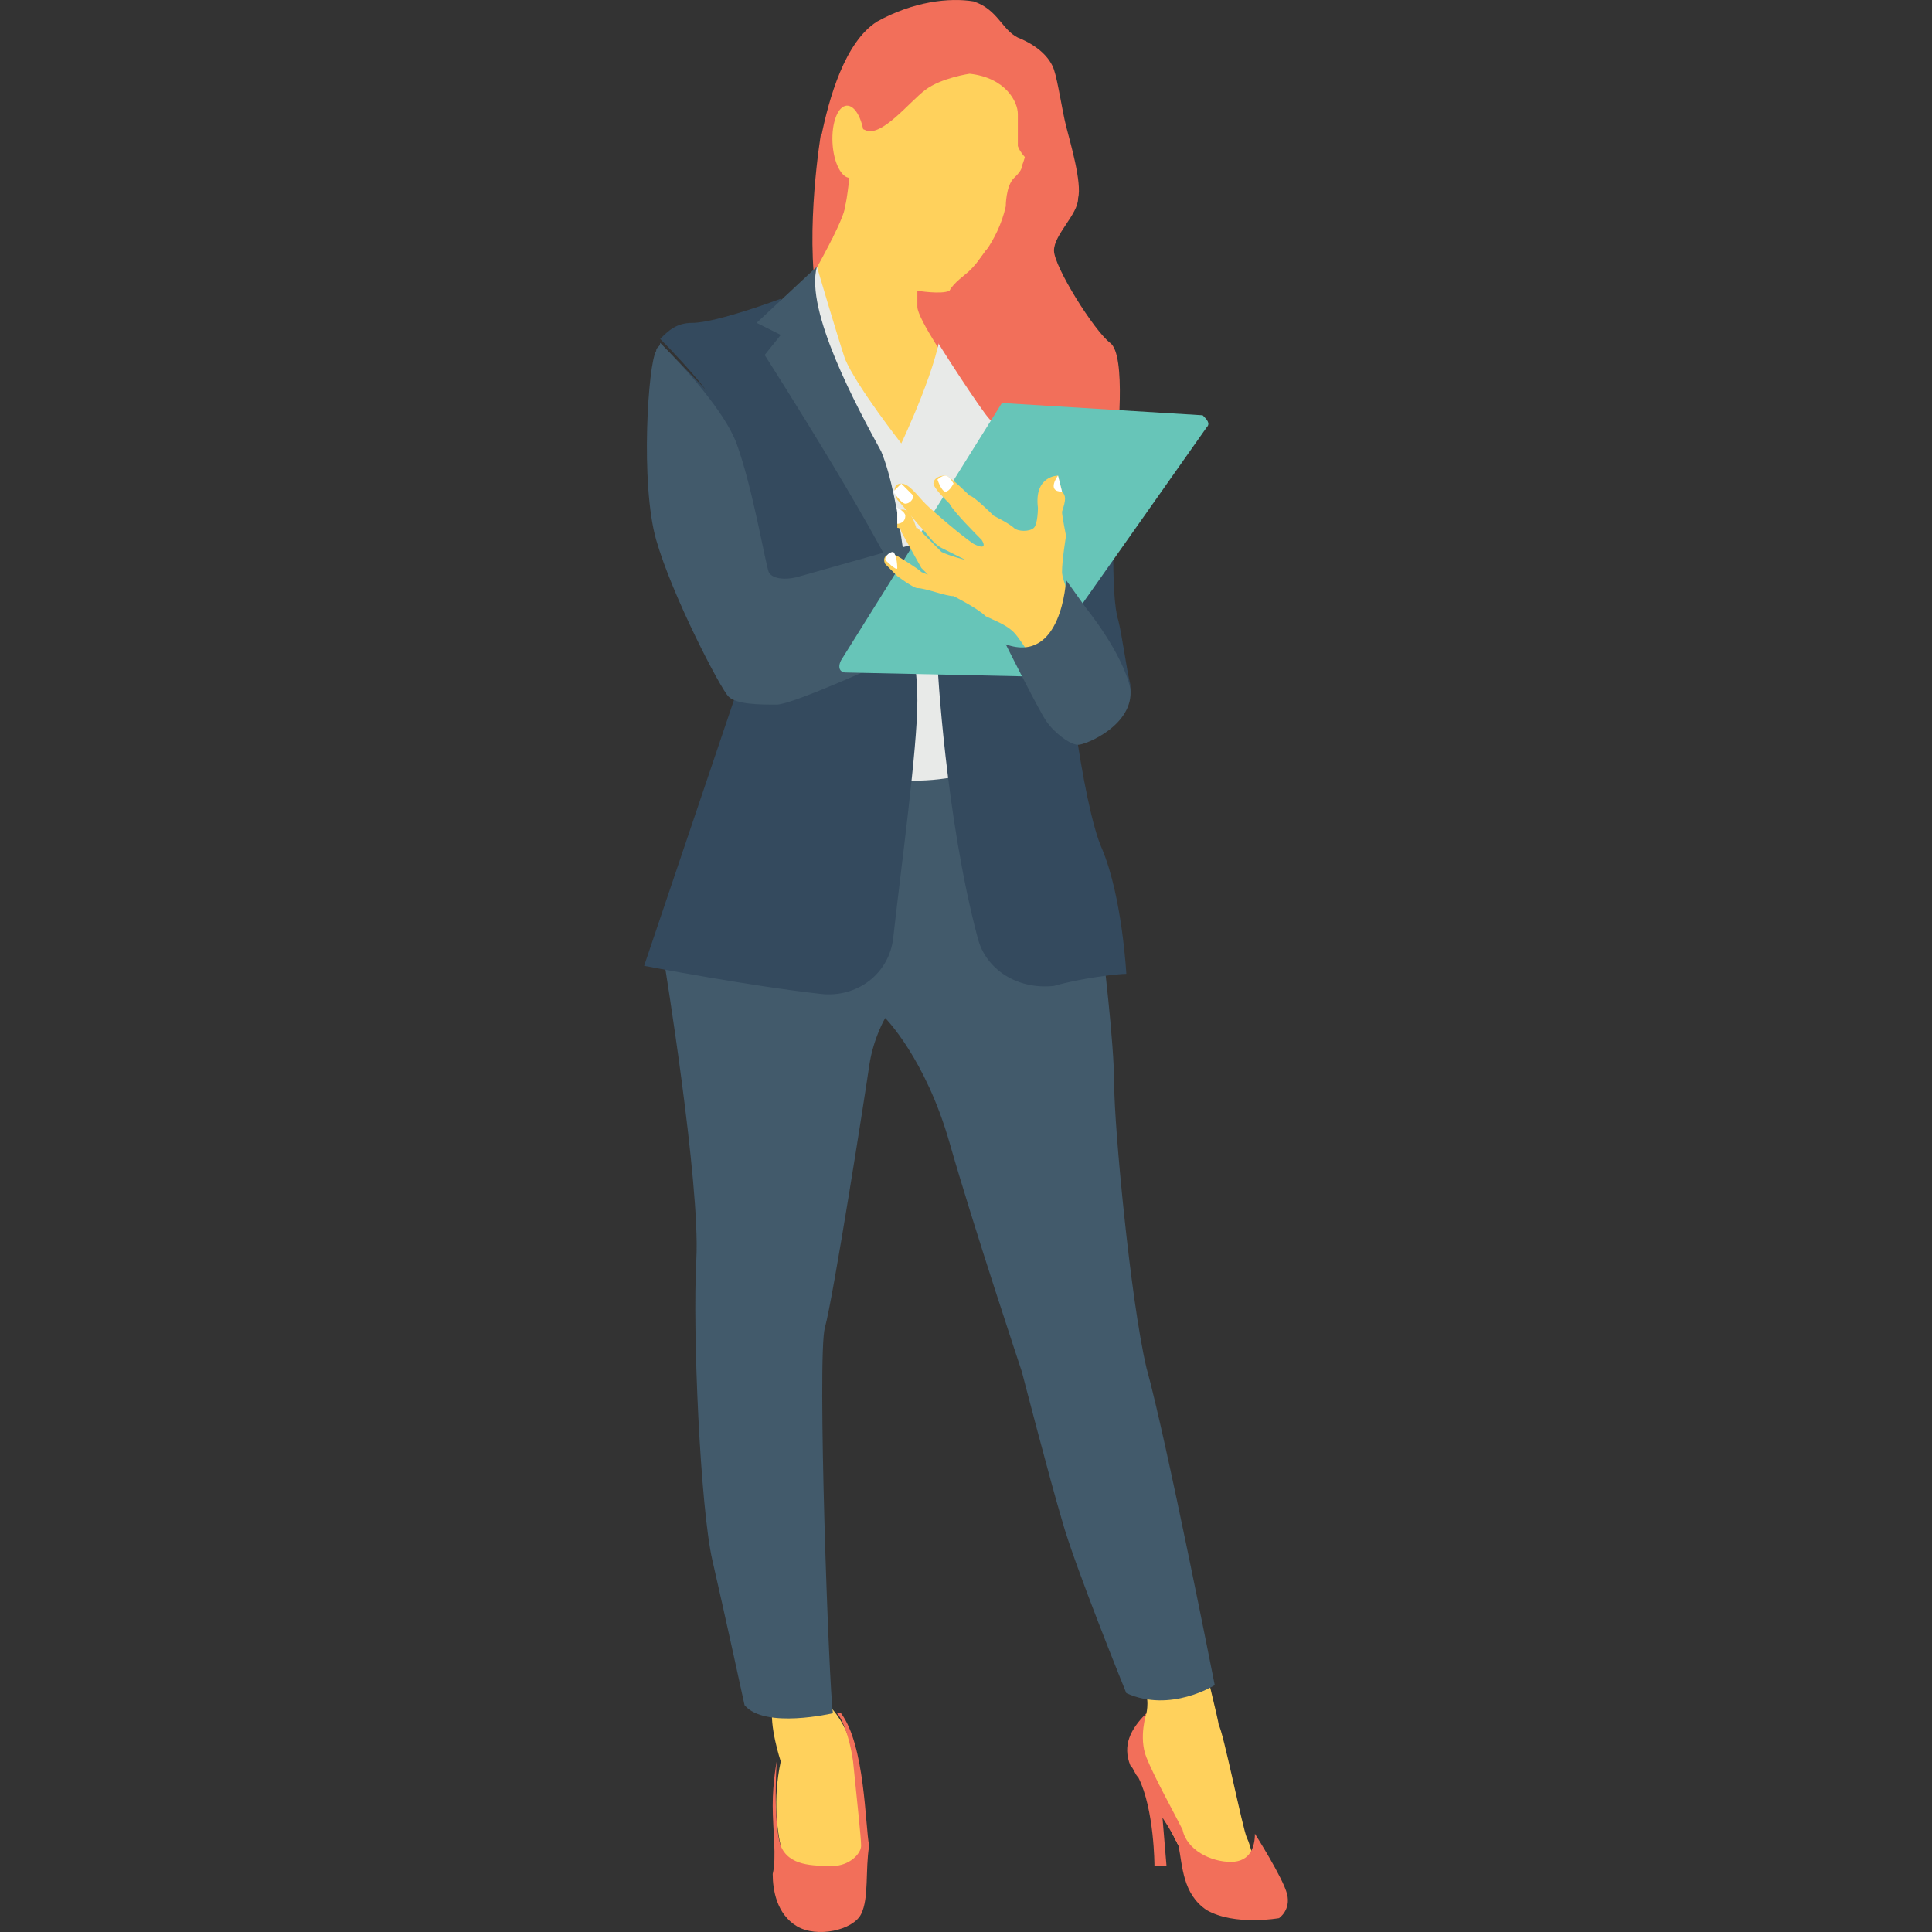 <?xml version="1.0" encoding="iso-8859-1"?>
<!-- Generator: Adobe Illustrator 19.0.0, SVG Export Plug-In . SVG Version: 6.00 Build 0)  -->
<svg version="1.1" id="Capa_1" xmlns="http://www.w3.org/2000/svg" xmlns:xlink="http://www.w3.org/1999/xlink" x="0px" y="0px"
	 viewBox="0 0 512.846 512.846" style="enable-background:new 0 0 512.846 512.846;" xml:space="preserve">
<rect x="0" y="0" width="512.846" height="512.846" fill="#333333" stroke="none"/>
<path style="fill:#FFD15C;" d="M217.914,451.572c0,0,2.133,0,5.333,5.333c3.2,5.333,3.2,9.6,3.2,9.6l3.2,21.333
	c0,0,0,7.467-3.2,11.733c-3.2,3.2-14.933,2.133-14.933,2.133s-8.533-13.867-4.267-34.133c0,0-3.2-9.6-2.133-14.933
	C204.047,448.372,217.914,451.572,217.914,451.572z"/>
<path style="fill:#F26F5A;" d="M228.581,508.105c-2.133,4.267-11.733,6.4-17.067,3.2c-5.333-3.2-6.4-9.6-6.4-13.867
	c1.067-4.267,0-11.733,0-18.133c0-6.4,1.067-11.733,1.067-11.733s-1.067,16,1.067,22.4c2.133,5.333,8.533,5.333,13.867,5.333
	c4.267,0,7.467-3.2,7.467-5.333c0-2.133-1.067-11.733-2.133-22.4c-1.067-7.467-3.2-11.733-4.267-12.8h-1.067h2.133
	c6.4,8.533,6.4,29.867,7.467,35.2C229.647,496.372,230.714,503.838,228.581,508.105z"/>
<path style="fill:#FFD15C;" d="M303.247,457.972l1.067-3.2c0,0,1.067-4.267-1.067-7.467c-1.067-3.2,5.333-6.4,5.333-6.4
	l10.667-1.067c0,0,4.267,17.067,4.267,18.133c1.067,1.067,6.4,27.733,7.467,29.867c1.067,2.133,2.133,7.467,2.133,7.467l-10.667,6.4
	l-8.533-9.6l-4.267-8.533C310.714,483.572,298.981,464.372,303.247,457.972z"/>
<path style="fill:#425A6B;" d="M292.581,251.038c0,0,3.2,25.6,3.2,37.333c0,10.667,4.267,56.533,8.533,74.667
	c5.333,19.2,18.133,84.267,18.133,84.267s-11.733,7.467-23.467,2.133c0,0-13.867-34.133-17.067-45.867
	c-3.2-10.667-10.667-39.467-10.667-39.467s-12.8-38.4-19.2-60.8c-6.4-22.4-17.067-33.067-17.067-33.067s-3.2,5.333-4.267,12.8
	c-1.067,7.467-9.6,61.867-11.733,69.333c-2.133,7.467,1.067,96,2.133,102.4c0,0-18.133,4.267-23.467-2.133
	c0,0-5.333-24.533-8.533-38.4s-5.333-60.8-4.267-80c1.067-20.267-8.533-78.933-8.533-78.933l38.4-61.867l49.067,2.133
	L292.581,251.038z"/>
<path style="fill:#344A5E;" d="M300.047,183.838l-13.867-10.667l2.133-32l7.467-6.4c0,0-1.067,23.467,1.067,29.867
	c1.067,4.267,2.133,12.8,3.2,17.067C300.047,182.772,300.047,183.838,300.047,183.838z"/>
<g>
	<path style="fill:#F26F5A;" d="M217.914,35.572c0,0-4.267,25.6-1.067,43.733c3.2,17.067,3.2,17.067,3.2,17.067
		s14.933-28.8,14.933-32c0-3.2-7.467-29.867-8.533-29.867C227.514,35.572,217.914,35.572,217.914,35.572z"/>
	<ellipse style="fill:#F26F5A;" cx="249.914" cy="76.105" rx="19.2" ry="26.667"/>
	<path style="fill:#F26F5A;" d="M231.781,84.638c2.133,10.667,9.6,18.133,18.133,18.133c8.533,0,16-7.467,18.133-18.133
		C268.047,84.638,231.781,84.638,231.781,84.638z"/>
	<path style="fill:#F26F5A;" d="M276.581,36.638c-2.133-1.067-4.267-1.067-6.4-1.067c-8.533,0-16,7.467-16,16s7.467,16,16,16
		c2.133,0,4.267,0,6.4-1.067V36.638z"/>
</g>
<path style="fill:#FFD15C;" d="M227.514,25.972c0,0-2.133,25.6-3.2,28.8c0,3.2-8.533,18.133-8.533,18.133l-1.067,30.933l12.8,16
	l14.933,2.133l10.667-23.467c0,0-9.6-13.867-9.6-17.067s0-4.267,0-4.267s6.4,1.067,8.533,0c1.067-2.133,4.267-4.267,5.333-5.333
	c1.067-1.067,7.467-7.467,9.6-17.067c0,0,0-5.333,2.133-7.467c1.067-1.067,2.133-2.133,2.133-3.2
	c2.133-5.333,2.133-11.733,2.133-19.2l-10.667-11.733l-17.067-2.133L227.514,25.972z"/>
<path style="fill:#E8EAE8;" d="M216.847,70.772c0,0,5.333,18.133,7.467,24.533c3.2,7.467,14.933,22.4,14.933,22.4
	s10.667-22.4,10.667-32l13.867,23.467l3.2,50.133l3.2,41.6c0,0-21.333,10.667-40.533,4.267s-20.267-8.533-20.267-9.6
	c0-1.067,0-88.533,0-88.533S210.447,78.238,216.847,70.772z"/>
<g>
	<path style="fill:#344A5E;" d="M248.847,176.372c0,0,2.133,40.533,10.667,72.533c2.133,8.533,10.667,13.867,20.267,12.8
		c7.467-2.133,17.067-3.2,19.2-3.2c0,0-1.067-20.267-6.4-33.067c-5.333-11.733-10.667-55.467-9.6-60.8
		C281.914,157.172,248.847,176.372,248.847,176.372z"/>
	<path style="fill:#344A5E;" d="M196.581,180.638l-25.6,75.733c0,0,27.733,5.333,46.933,7.467c9.6,1.067,18.133-5.333,19.2-14.933
		c2.133-19.2,6.4-50.133,6.4-62.933c0-20.267-7.467-24.533-7.467-24.533L196.581,180.638z"/>
	<polygon style="fill:#344A5E;" points="175.247,91.038 175.247,100.638 198.714,156.105 225.381,159.305 233.914,149.705 
		233.914,140.105 218.981,135.838 	"/>
	<path style="fill:#344A5E;" d="M204.047,151.838c1.067,3.2,6.4,3.2,8.533,1.067l22.4-5.333l-7.467-19.2l-20.267-49.067
		c0,0-17.067,6.4-23.467,6.4c-4.267,0-6.4,2.133-8.533,4.267c6.4,6.4,17.067,18.133,20.267,26.667
		C198.714,129.438,202.981,148.638,204.047,151.838z"/>
</g>
<path style="fill:#F26F5A;" d="M257.381,19.572c0,0-7.467,1.067-11.733,4.267c-4.267,3.2-11.733,12.8-16,10.667
	c-5.333-2.133-5.333-3.2-5.333-3.2s-3.2,10.667-3.2,21.333s0,10.667,0,10.667s-5.333-16-3.2-26.667
	c2.133-10.667,6.4-25.6,14.933-30.933c9.6-5.333,19.2-6.4,25.6-5.333c6.4,2.133,7.467,7.467,11.733,9.6
	c5.333,2.133,8.533,5.333,9.6,8.533c1.067,3.2,2.133,10.667,3.2,14.933c1.067,4.267,4.267,14.933,3.2,19.2
	c0,4.267-6.4,9.6-6.4,13.867c0,4.267,10.667,21.333,14.933,24.533c4.267,3.2,2.133,25.6,1.067,33.067c0,0-2.133-3.2-4.267-5.333
	c0,0,2.133,3.2,2.133,9.6c0,0-2.133-6.4-9.6-9.6c-7.467-3.2-12.8-2.133-13.867-5.333c0,0,0,4.267,3.2,6.4
	c2.133,2.133,5.333,2.133,6.4,6.4c1.067,4.267,1.067,7.467,1.067,7.467s0-4.267-2.133-6.4c-2.133-2.133-8.533-4.267-9.6-6.4
	c-1.067-2.133-3.2-7.467-6.4-9.6c-2.133-2.133-13.867-20.267-14.933-22.4c0-2.133,10.667-18.133,13.867-22.4
	c3.2-3.2,12.8-16,13.867-18.133c1.067-3.2-4.267-6.4-5.333-9.6c0-2.133,0-5.333,0-8.533S266.981,20.638,257.381,19.572z"/>
<ellipse transform="matrix(-0.049 -0.999 0.999 -0.049 198.639 264.604)" style="fill:#FFD15C;" cx="225.353" cy="37.688" rx="9.6" ry="4.267"/>
<path style="fill:#E8EAE8;" d="M266.981,169.972c0,0,2.133-18.133,16-17.067v13.867
	C281.914,167.838,278.714,178.505,266.981,169.972z"/>
<g>
	<path style="fill:#425A6B;" d="M216.847,70.772l-16,14.933l6.4,3.2l-4.267,5.333c0,0,34.133,53.333,38.4,67.2
		c0,0-2.133-28.8-7.467-41.6C227.514,108.105,213.647,82.505,216.847,70.772z"/>
	<path style="fill:#425A6B;" d="M212.581,152.905c-3.2,1.067-7.467,1.067-8.533-1.067c-1.067-3.2-4.267-22.4-8.533-34.133
		c-3.2-8.533-13.867-20.267-20.267-26.667c0,1.067-1.067,1.067-1.067,2.133c-2.133,3.2-4.267,35.2,0,50.133
		c4.267,14.933,17.067,39.467,19.2,41.6c2.133,2.133,8.533,2.133,12.8,2.133c4.267,0,29.867-11.733,29.867-11.733l5.333-12.8
		l20.267-23.467L212.581,152.905z"/>
</g>
<path style="fill:#67C5B8;" d="M320.314,113.438l-45.867,65.067l-1.067,1.067l-49.067-1.067c-1.067,0-2.133-1.067-1.067-3.2
	l42.667-68.267c0,0,1.067,0,1.067,0l52.267,3.2C320.314,111.305,321.381,112.372,320.314,113.438z"/>
<g>
	<path style="fill:#FFD15C;" d="M281.914,130.505l-1.067-4.267c0,0-6.4,0-5.333,8.533c0,0,0,4.267-1.067,5.333
		c-1.067,1.067-4.267,1.067-5.333,0c-1.067-1.067-5.333-3.2-5.333-3.2s-5.333-5.333-6.4-5.333c0,0-5.333-5.333-6.4-5.333
		c-2.133,0-3.2,1.067-3.2,2.133c0,1.067,3.2,4.267,4.267,5.333c1.067,2.133,7.467,8.533,8.533,9.6c0,0,2.133,3.2-2.133,1.067
		c-3.2-2.133-10.667-8.533-12.8-10.667c-2.133-2.133-4.267-5.333-6.4-5.333s-2.133,2.133-1.067,4.267
		c1.067,1.067,5.333,6.4,6.4,7.467c1.067,1.067,3.2,4.267,5.333,5.333c2.133,1.067,6.4,3.2,6.4,3.2s-4.267-1.067-6.4-2.133l-6.4-6.4
		l-4.267,1.067l5.333,9.6l2.133,2.133l5.333,1.067c0,0-5.333-1.067-7.467-2.133c-1.067-1.067-6.4-4.267-6.4-4.267
		c-2.133-1.067-4.267,0-3.2,2.133l3.2,3.2c0,0,4.267,3.2,5.333,3.2c2.133,0,7.467,2.133,9.6,2.133c0,0,6.4,3.2,8.533,5.333
		c2.133,1.067,5.333,2.133,7.467,4.267c2.133,2.133,8.533,12.8,8.533,12.8l9.6-5.333l-2.133-13.867c0,0-3.2-7.467-3.2-9.6
		c0-3.2,1.067-9.6,1.067-9.6s-1.067-5.333-1.067-6.4C282.981,132.638,282.981,131.572,281.914,130.505z"/>
	<path style="fill:#FFD15C;" d="M241.381,142.238l-2.133-1.067c0,0,0-1.067-1.067-1.067v-4.267c0,0,3.2-3.2,5.333,5.333
		L241.381,142.238z"/>
</g>
<g>
	<path style="fill:#FFFFFF;" d="M281.914,130.505c-4.267,0-1.067-4.267-1.067-4.267L281.914,130.505z"/>
	<path style="fill:#FFFFFF;" d="M237.114,130.505c0,0,1.067-1.067,2.133-2.133c0,0,2.133,2.133,3.2,3.2
		c0,1.067-1.067,2.133-2.133,2.133S237.114,130.505,237.114,130.505z"/>
	<path style="fill:#FFFFFF;" d="M248.847,127.305c0,0,1.067-1.067,2.133-1.067c1.067,0,2.133,2.133,2.133,2.133
		s-1.067,2.133-2.133,2.133C249.914,130.505,248.847,127.305,248.847,127.305z"/>
	<path style="fill:#FFFFFF;" d="M238.181,134.772c0,0,2.133,1.067,2.133,2.133c0,2.133-2.133,2.133-2.133,2.133
		S238.181,135.838,238.181,134.772z"/>
	<path style="fill:#FFFFFF;" d="M238.181,150.772c0,1.067-3.2-2.133-3.2-2.133l0,0c0-1.067,1.067-2.133,2.133-2.133
		C238.181,147.572,238.181,150.772,238.181,150.772z"/>
</g>
<path style="fill:#425A6B;" d="M282.981,153.972c0,0-1.067,22.4-16,17.067c0,0,8.533,17.067,10.667,20.267
	c2.133,3.2,6.4,6.4,8.533,6.4c2.133,0,14.933-5.333,13.867-14.933c-2.133-9.6-11.733-21.333-11.733-21.333L282.981,153.972z"/>
<path style="fill:#F26F5A;" d="M339.514,509.172c0,0-11.733,2.133-19.2-2.133c-6.4-4.267-6.4-11.733-7.467-17.067
	c-1.067-2.133-2.133-4.267-4.267-7.467l1.067,12.8h-3.2c0,0,0-14.933-4.267-23.467l0,0c-1.067-1.067-1.067-2.133-2.133-3.2
	c-2.133-5.333,0-9.6,4.267-13.867c0,0-2.133,6.4,0,11.733c2.133,5.333,7.467,14.933,9.6,19.2c1.067,5.333,7.467,8.533,12.8,8.533
	s6.4-4.267,6.4-7.467c0,0,7.467,11.733,8.533,16S339.514,509.172,339.514,509.172z"/>
<g>
</g>
<g>
</g>
<g>
</g>
<g>
</g>
<g>
</g>
<g>
</g>
<g>
</g>
<g>
</g>
<g>
</g>
<g>
</g>
<g>
</g>
<g>
</g>
<g>
</g>
<g>
</g>
<g>
</g>
</svg>
